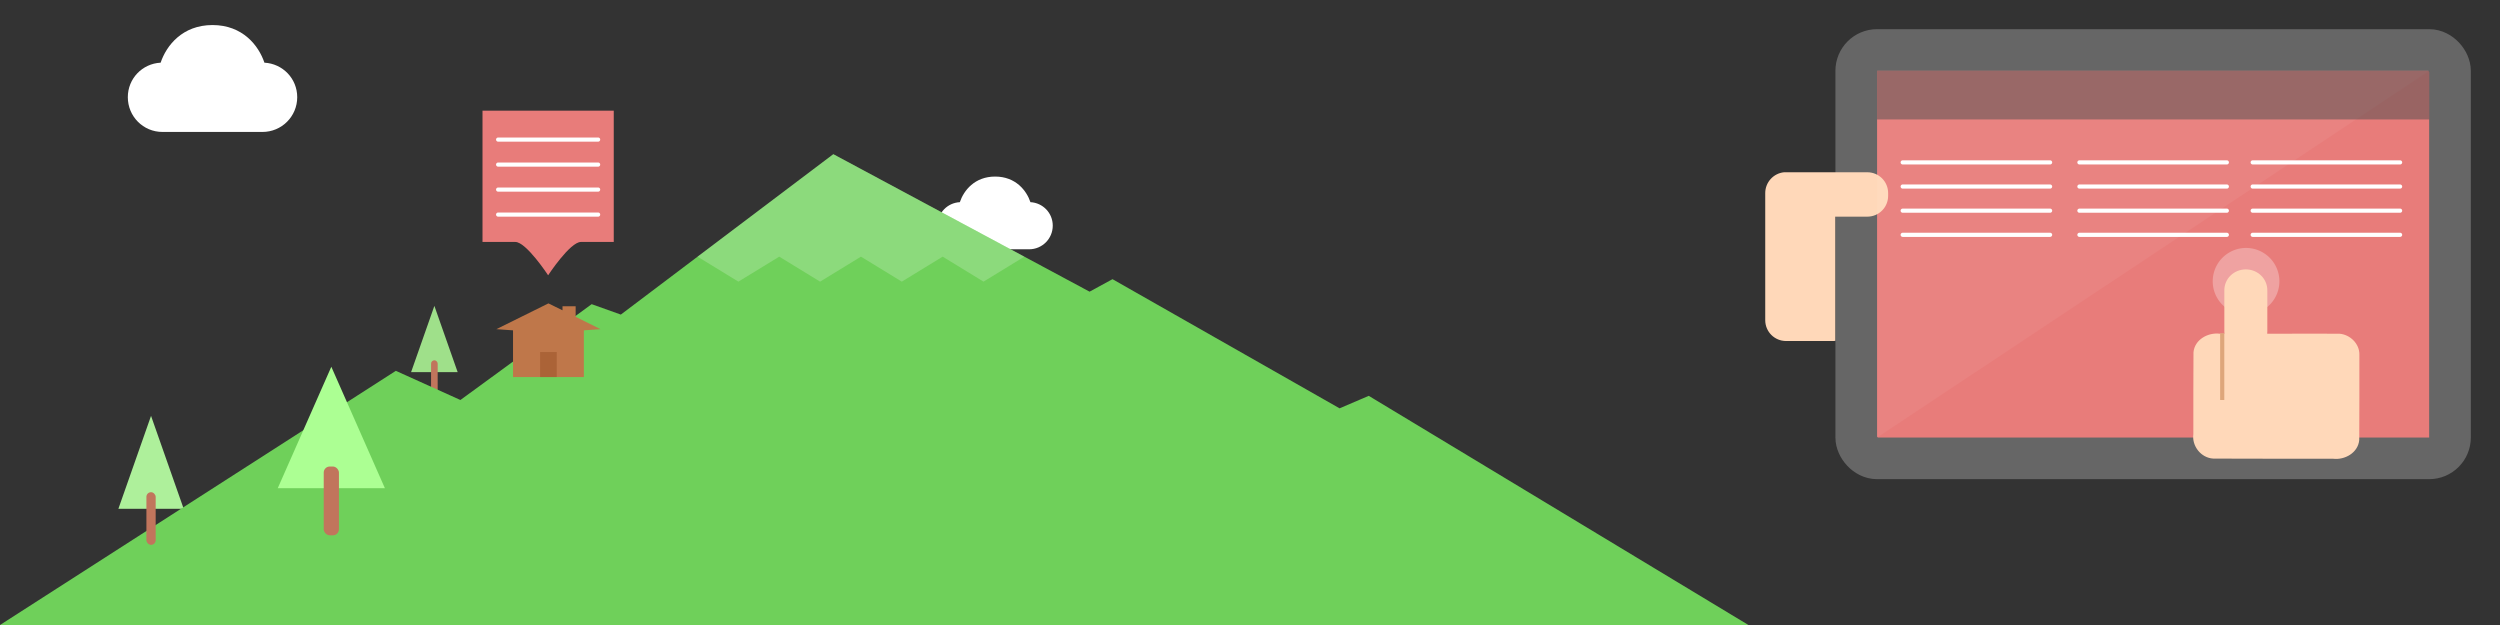 <svg xmlns:osb="http://www.openswatchbook.org/uri/2009/osb" xmlns="http://www.w3.org/2000/svg" viewBox="176 76 600 150" enable-background="new 176 76 48 48"><rect x="176" y="76" width="600" height="150" fill="#333333" stroke="none"/><defs><marker orient="auto" overflow="visible"><path d="M3.92 0c0 2.208-1.792 4-4 4s-4-1.792-4-4 1.792-4 4-4 4 1.792 4 4z" fill-rule="evenodd" stroke="#000" stroke-width="NaN"/></marker><marker orient="auto" overflow="visible"><path d="M10.69 4.437l-12.018-4.419 12.018-4.419c-1.92 2.609-1.909 6.179 0 8.839z" font-size="12" fill-rule="evenodd"/></marker><linearGradient osb:paint="solid"><stop offset="0" stop-color="#fff"/></linearGradient><marker orient="auto" overflow="visible"><path d="M10 0l4-4-14 4 14 4-4-4z" fill-rule="evenodd" stroke="#000" stroke-width="NaN"/></marker><filter width="1.5" height="1.5" x="-.25" y="-.25" color-interpolation-filters="sRGB"><feGaussianBlur in="SourceAlpha" stdDeviation="1" result="blur"/><feColorMatrix result="bluralpha" values="1 0 0 0 0 0 1 0 0 0 0 0 1 0 0 0 0 0 0.1 0"/><feOffset in="bluralpha" dy="-1" result="offsetBlur"/><feMerge><feMergeNode in="offsetBlur"/><feMergeNode in="SourceGraphic"/></feMerge></filter></defs><linearGradient gradientUnits="userSpaceOnUse" x1="71.366" y1="132.875" x2="71.366" y2="121.375" gradientTransform="matrix(4.167 0 0 -4.167 -97.318 709.646)"><stop offset="0" stop-color="#d02df9"/><stop offset=".5" stop-color="#e73399"/><stop offset="1" stop-color="#ff963a"/></linearGradient><path d="M274.664 165.305l5.586-15.894 5.586 15.894z" fill="#9fe08a"/><rect width="1.586" height="9.008" x="279.457" y="162.47" ry=".793" fill="#c1755c"/><path d="M204.414 198.106l7.836-22.297 7.836 22.297z" fill="#aef09b"/><path d="M406.362 124.519c-2.998.157-5.357 2.595-5.357 5.633 0 3.14 2.514 5.676 5.655 5.676h16.326c3.14 0 5.676-2.535 5.676-5.676 0-3.035-2.363-5.472-5.357-5.633-.933-2.786-3.545-6.143-8.471-6.143s-7.538 3.358-8.471 6.143z" fill="#fff"/><path d="M176 226l95-61 15.5 7 31.5-23 7 2.5 51-38.5 61.5 33 5.5-3 54.5 31 7-3 91.125 55z" fill="#6fd05a"/><rect width="2.225" height="12.636" x="211.138" y="194.129" ry="1.112" fill="#c1755c"/><path d="M242.664 193.161l12.854-29.139 12.854 29.139z" fill="#acff93"/><rect width="3.65" height="16.514" x="253.694" y="187.964" ry="1.454" fill="#c1755c"/><path d="M291.8 102.567h31.5v31.5h-7.875c-2.625 0-7.875 8-7.875 8s-5.25-8-7.875-8h-7.875v-31.5z" fill="#e87c7a"/><rect width="142.5" height="98" x="621.5" y="88" rx="5" ry="5" fill="#e87c7a" stroke="#666" stroke-width="10" stroke-linecap="round" stroke-linejoin="round"/><path d="M379.5 56.75a11.75 11.75 0 1 1-23.5 0 11.75 11.75 0 1 1 23.5 0z" transform="matrix(.681 0 0 .681 464.617 104.862)" opacity=".292" fill="#fff"/><path d="M715 140.656c-2.862 0-5.156 2.23-5.156 5v9.844c0 .205.007.395.031.594h-1.094c-2.852-.364-6.075 1.401-6.344 4.469-.063 6.537-.013 13.087-.031 19.625-.401 2.872 1.851 5.716 4.781 5.875 9.568.06 19.149.014 28.719.031 2.852.364 6.044-1.432 6.313-4.5.063-6.836.013-13.663.031-20.5.046-2.605-2.247-4.816-4.781-5-4.784-.03-9.559-.004-14.344 0h-3c.025-.198.031-.389.031-.594v-9.844c0-2.77-2.294-5-5.156-5z" fill="#ffd8b9"/><path d="M709.333 156v16" stroke="#dea67b" fill="none"/><path d="M604.156 117.344c-2.527.255-4.5 2.403-4.5 5v30.5c0 2.77 2.23 5 5 5h11.344l.469-.031v-29.813h7.687c2.77 0 5-2.23 5-5v-.656c0-2.77-2.23-5-5-5h-19.5c-.173 0-.332-.017-.5 0z" fill="#ffd8b9"/><path d="M626.5 93h132.5l-132.5 88v-88z" opacity=".053" fill="#fff"/><path d="M376 113l-32.594 24.594 9.805 6 9.805-6 9.805 6 9.805-6 9.805 6 9.805-6 9.805 6 9.805-6z" opacity=".204" fill="#fff"/><path d="M307.625 148.813l-12.5 6.188 4 .281v11.219h17v-11.219l4-.281-5.969-2.969v-2.531h-3.156v.969l-3.375-1.656z" fill="#bf774a"/><path d="M214.552 91.042c-4.407.231-7.875 3.814-7.875 8.281 0 4.617 3.696 8.344 8.313 8.344h24c4.617 0 8.344-3.727 8.344-8.344 0-4.462-3.474-8.043-7.875-8.281-1.371-4.096-5.212-9.031-12.453-9.031s-11.082 4.936-12.454 9.031z" fill="#fff"/><rect width="4" height="6" x="305.625" y="160.49" fill="#ab6337"/><path d="M295.55 109.5h24" stroke="#fff" stroke-linecap="round" fill="none"/><path d="M295.55 115.5h24" stroke="#fff" stroke-linecap="round" fill="none"/><path d="M295.55 121.5h24" stroke="#fff" stroke-linecap="round" fill="none"/><path d="M295.55 127.5h24" stroke="#fff" stroke-linecap="round" fill="none"/><g stroke="#fff" stroke-linecap="round" fill="none"><path d="M632.642 114.976h35.382"/><path d="M632.642 120.77h35.382"/><path d="M632.642 126.564h35.382"/><path d="M632.642 132.358h35.382"/></g><rect width="132.533" height="11.667" x="626.5" y="93" opacity=".513" fill="#4e4e4e"/><g stroke="#fff" stroke-linecap="round" fill="none"><path d="M675.059 114.976h35.382"/><path d="M675.059 120.77h35.382"/><path d="M675.059 126.564h35.382"/><path d="M675.059 132.358h35.382"/></g><g stroke="#fff" stroke-linecap="round" fill="none"><path d="M716.642 114.976h35.382"/><path d="M716.642 120.77h35.382"/><path d="M716.642 126.564h35.382"/><path d="M716.642 132.358h35.382"/></g></svg>